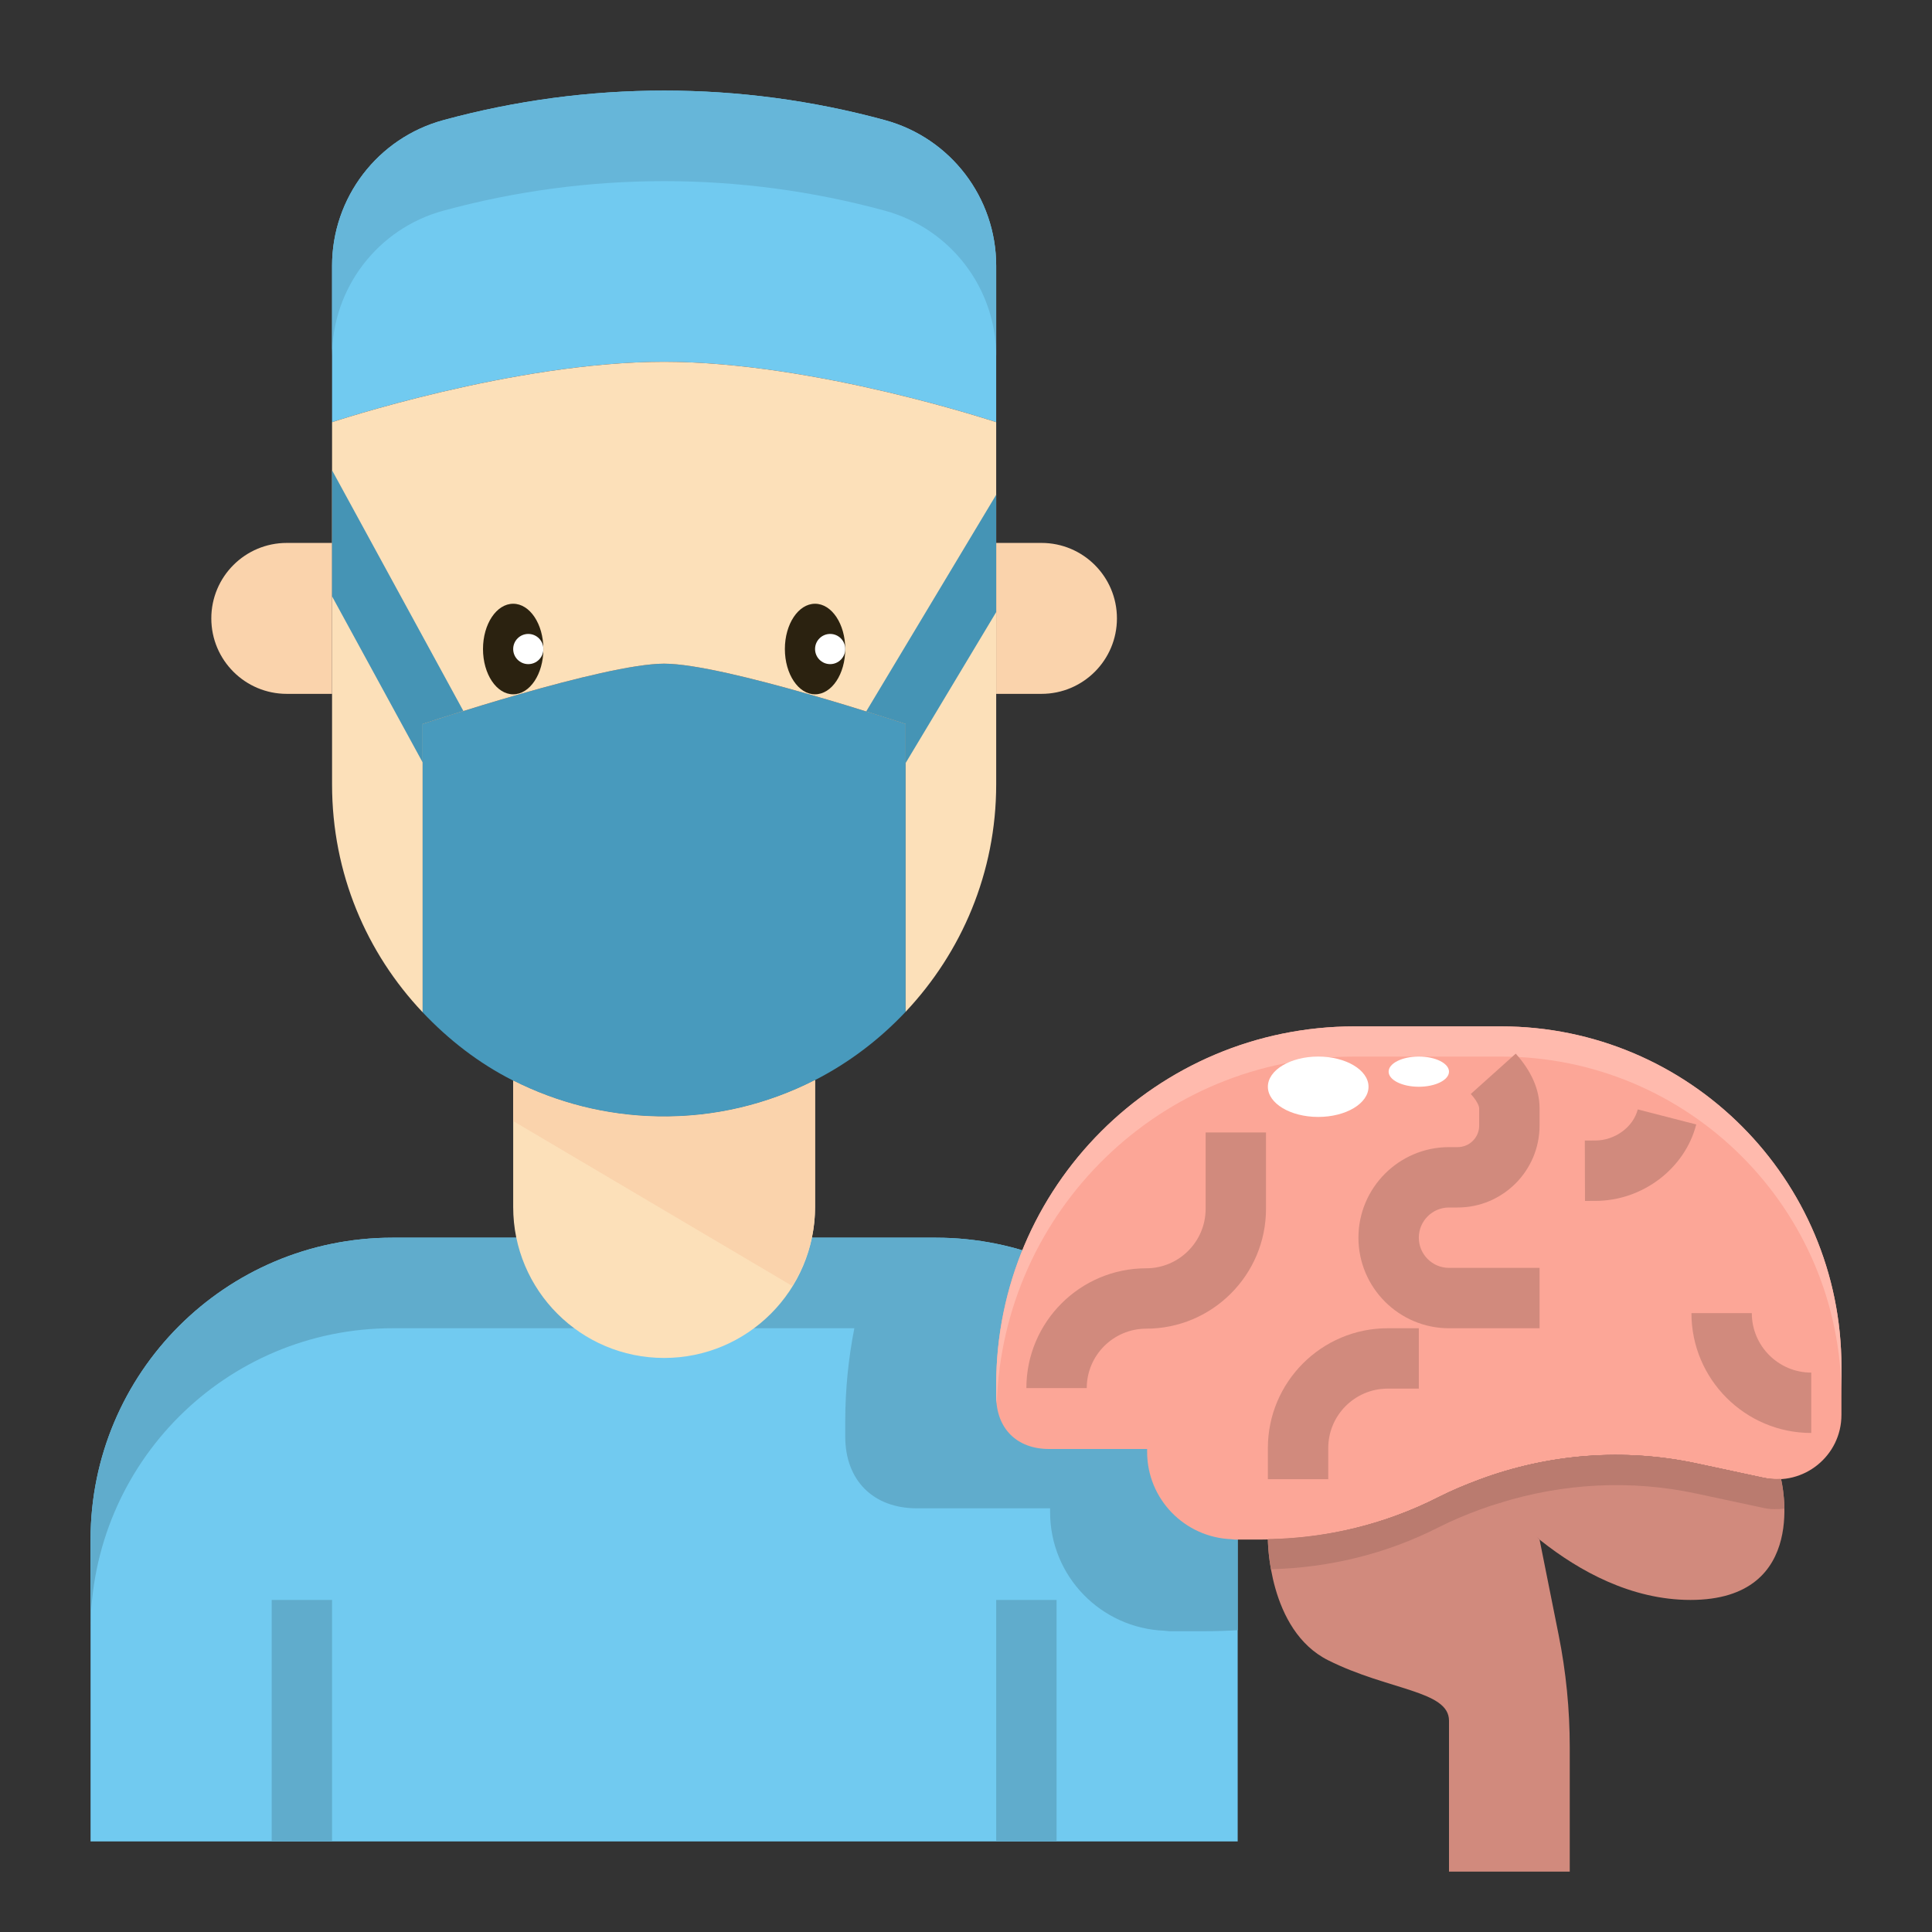 <svg id="Layer_1_1_" enable-background="new 0 0 64 64" height="512" viewBox="0 0 64 64" width="512" xmlns="http://www.w3.org/2000/svg"><rect x="0" y="0" width="64" height="64" fill="#333333" stroke="none"/><path d="m31 41h-18c-5.523 0-10 4.477-10 10v10h38v-10c0-5.523-4.477-10-10-10z" fill="#71caf0"/><path d="m31 41h-1.804-16.196c-5.523 0-10 4.477-10 10v3c0-5.523 4.477-10 10-10h15.301c-.195.997-.301 2.026-.301 3.081v.509c0 1.449.926 2.375 2.375 2.375h4.411v.126c0 2.125 1.684 3.846 3.789 3.929.053.002.102.016.156.016h1.196c.359 0 .716-.012 1.073-.034v-.002-3c0-5.523-4.477-10-10-10z" fill="#60accc"/><path d="m17 35.796v4.188c0 2.761 2.239 5 5 5s5-2.239 5-5v-4.206c-1.558.797-3.328 1.239-5.206 1.204-1.735-.031-3.356-.461-4.794-1.186z" fill="#fce0b9"/><path d="m11 17.985h-1.5c-1.381 0-2.5 1.119-2.5 2.5 0 1.381 1.119 2.5 2.5 2.5h1.5v-1z" fill="#fad3ac"/><path d="m49.719 34h-1.252-3.591c-6.559 0-11.876 5.317-11.876 11.875v.375c0 1.068.682 1.75 1.75 1.75h3.25v.093c0 1.566 1.241 2.834 2.792 2.895.039.002.076.012.115.012h.881c2.04 0 4.051-.482 5.87-1.407.44-.224.893-.411 1.351-.581 2.291-.853 4.784-1.05 7.194-.534l2.221.476c1.326.283 2.576-.728 2.576-2.084v-1.589c0-6.23-5.051-11.281-11.281-11.281z" fill="#fca697"/><path d="m37 20.485c0-1.381-1.119-2.5-2.5-2.5h-1.5v4 1h1.5c1.381 0 2.5-1.12 2.5-2.5z" fill="#fad3ac"/><path d="m33 13.985v-5.181c0-2.255-1.509-4.231-3.684-4.824-4.79-1.306-9.842-1.306-14.631 0-2.176.593-3.685 2.569-3.685 4.824v5.181s6-2 11-2 11 2 11 2z" fill="#71caf0"/><path d="m22 21.985c-2 0-8 2-8 2v9.548c.862.912 1.863 1.691 3 2.264 1.438.725 3.059 1.154 4.794 1.186 1.878.034 3.648-.407 5.206-1.204 1.129-.578 2.139-1.348 3-2.262v-9.532s-6-2-8-2z" fill="#489abd"/><path d="m22 11.985c-5 0-11 2-11 2v12c0 2.95 1.145 5.587 3 7.548v-9.548s6-2 8-2 8 2 8 2v9.532c1.855-1.969 3-4.614 3-7.532v-12s-6-2-11-2z" fill="#fce0b9"/><path d="m29.316 3.98c-4.79-1.306-9.842-1.306-14.631 0-2.176.593-3.685 2.569-3.685 4.824v3c0-2.255 1.509-4.231 3.684-4.824 4.79-1.306 9.842-1.306 14.631 0 2.176.593 3.685 2.569 3.685 4.824v-3c0-2.255-1.509-4.231-3.684-4.824z" fill="#66b6d9"/><path d="m17 35.796v1.34l9.244 5.463c.471-.763.756-1.653.756-2.614v-4.206c-1.558.797-3.328 1.239-5.206 1.204-1.735-.032-3.356-.462-4.794-1.187z" fill="#fad3ac"/><path d="m58.988 48.991c-.185.01-.373.003-.564-.038l-2.221-.476c-2.41-.516-4.903-.319-7.194.534.093.123 3.054 3.989 6.991 3.989 4 0 3-4 3-4z" fill="#d18a7d"/><path d="m51 51-1.989-1.989c-.001 0-.001 0-.002.001-.458.171-.912.358-1.351.581-1.752.891-3.684 1.36-5.648 1.394l-.01.013s0 3 2 4 4 1 4 2 0 5 0 5h4v-4.123c0-1.248-.123-2.493-.368-3.717z" fill="#d18a7d"/><path d="m58.988 48.991c-.185.01-.373.003-.564-.038l-2.221-.476c-2.41-.516-4.903-.319-7.194.534.025.033.267.345.674.776 2.102-.655 4.344-.776 6.52-.309l2.221.476c.234.05.463.047.685.022-.007-.561-.109-.976-.109-.976z" fill="#ba7b6f"/><path d="m49.009 49.011c-.458.171-.912.358-1.351.581-1.752.891-3.684 1.36-5.648 1.394l-.01.014s.001.413.102.982c1.932-.047 3.831-.511 5.556-1.389.44-.224.893-.411 1.351-.581.248-.092.5-.174.752-.25l-.75-.75c-.001-.001-.002-.001-.002-.001z" fill="#ba7b6f"/><path d="m49.719 34h-1.252-3.591c-6.559 0-11.876 5.317-11.876 11.875v.375c0 .083.011.16.02.238.206-6.378 5.427-11.488 11.855-11.488h3.591 1.252c6.231 0 11.282 5.051 11.282 11.281v-1c0-6.23-5.051-11.281-11.281-11.281z" fill="#ffbaad"/><ellipse cx="43.667" cy="36" fill="#fff" rx="1.667" ry="1"/><ellipse cx="47" cy="35.5" fill="#fff" rx="1" ry=".5"/><path d="m33 16.39-4.306 7.177c.781.243 1.306.418 1.306.418v1.292l3-5z" fill="#4594b5"/><path d="m14.104 23.95c.188-.062.639-.208 1.245-.397h.001l-4.35-7.974v4.176l3 5.5v-1.27s.037-.012.093-.031c.004-.001.006-.002.011-.004z" fill="#4594b5"/><g fill="#d18a7d"><path d="m51 44h-3c-1.654 0-3-1.346-3-3s1.346-3 3-3h.286c.394 0 .714-.32.714-.714v-.572c0-.017-.008-.174-.278-.475l1.489-1.336c.523.584.789 1.194.789 1.811v.572c0 1.496-1.218 2.714-2.714 2.714h-.286c-.551 0-1 .448-1 1s.449 1 1 1h3z"/><path d="m36 45.983h-2c0-2.188 1.78-3.969 3.969-3.969 1.085 0 1.969-.883 1.969-1.969v-2.531h2v2.531c0 2.188-1.78 3.969-3.969 3.969-1.086.001-1.969.883-1.969 1.969z"/><path d="m52.505 39.782-.006-2 .344-.001c.654 0 1.258-.443 1.41-1.03l1.937.498c-.377 1.468-1.784 2.532-3.343 2.532z"/><path d="m60 47.469c-2.188 0-3.969-1.78-3.969-3.969h2c0 1.086.883 1.969 1.969 1.969z"/><path d="m44 49h-2v-1.031c0-2.189 1.78-3.969 3.969-3.969h1.031v2h-1.031c-1.086 0-1.969.883-1.969 1.969z"/></g><path d="m33 53h2v8h-2z" fill="#60accc"/><path d="m9 53h2v8h-2z" fill="#60accc"/><ellipse cx="17" cy="21.5" fill="#2b2210" rx="1" ry="1.5"/><ellipse cx="27" cy="21.5" fill="#2b2210" rx="1" ry="1.5"/><circle cx="17.5" cy="21.5" fill="#fff" r=".5"/><circle cx="27.5" cy="21.5" fill="#fff" r=".5"/></svg>